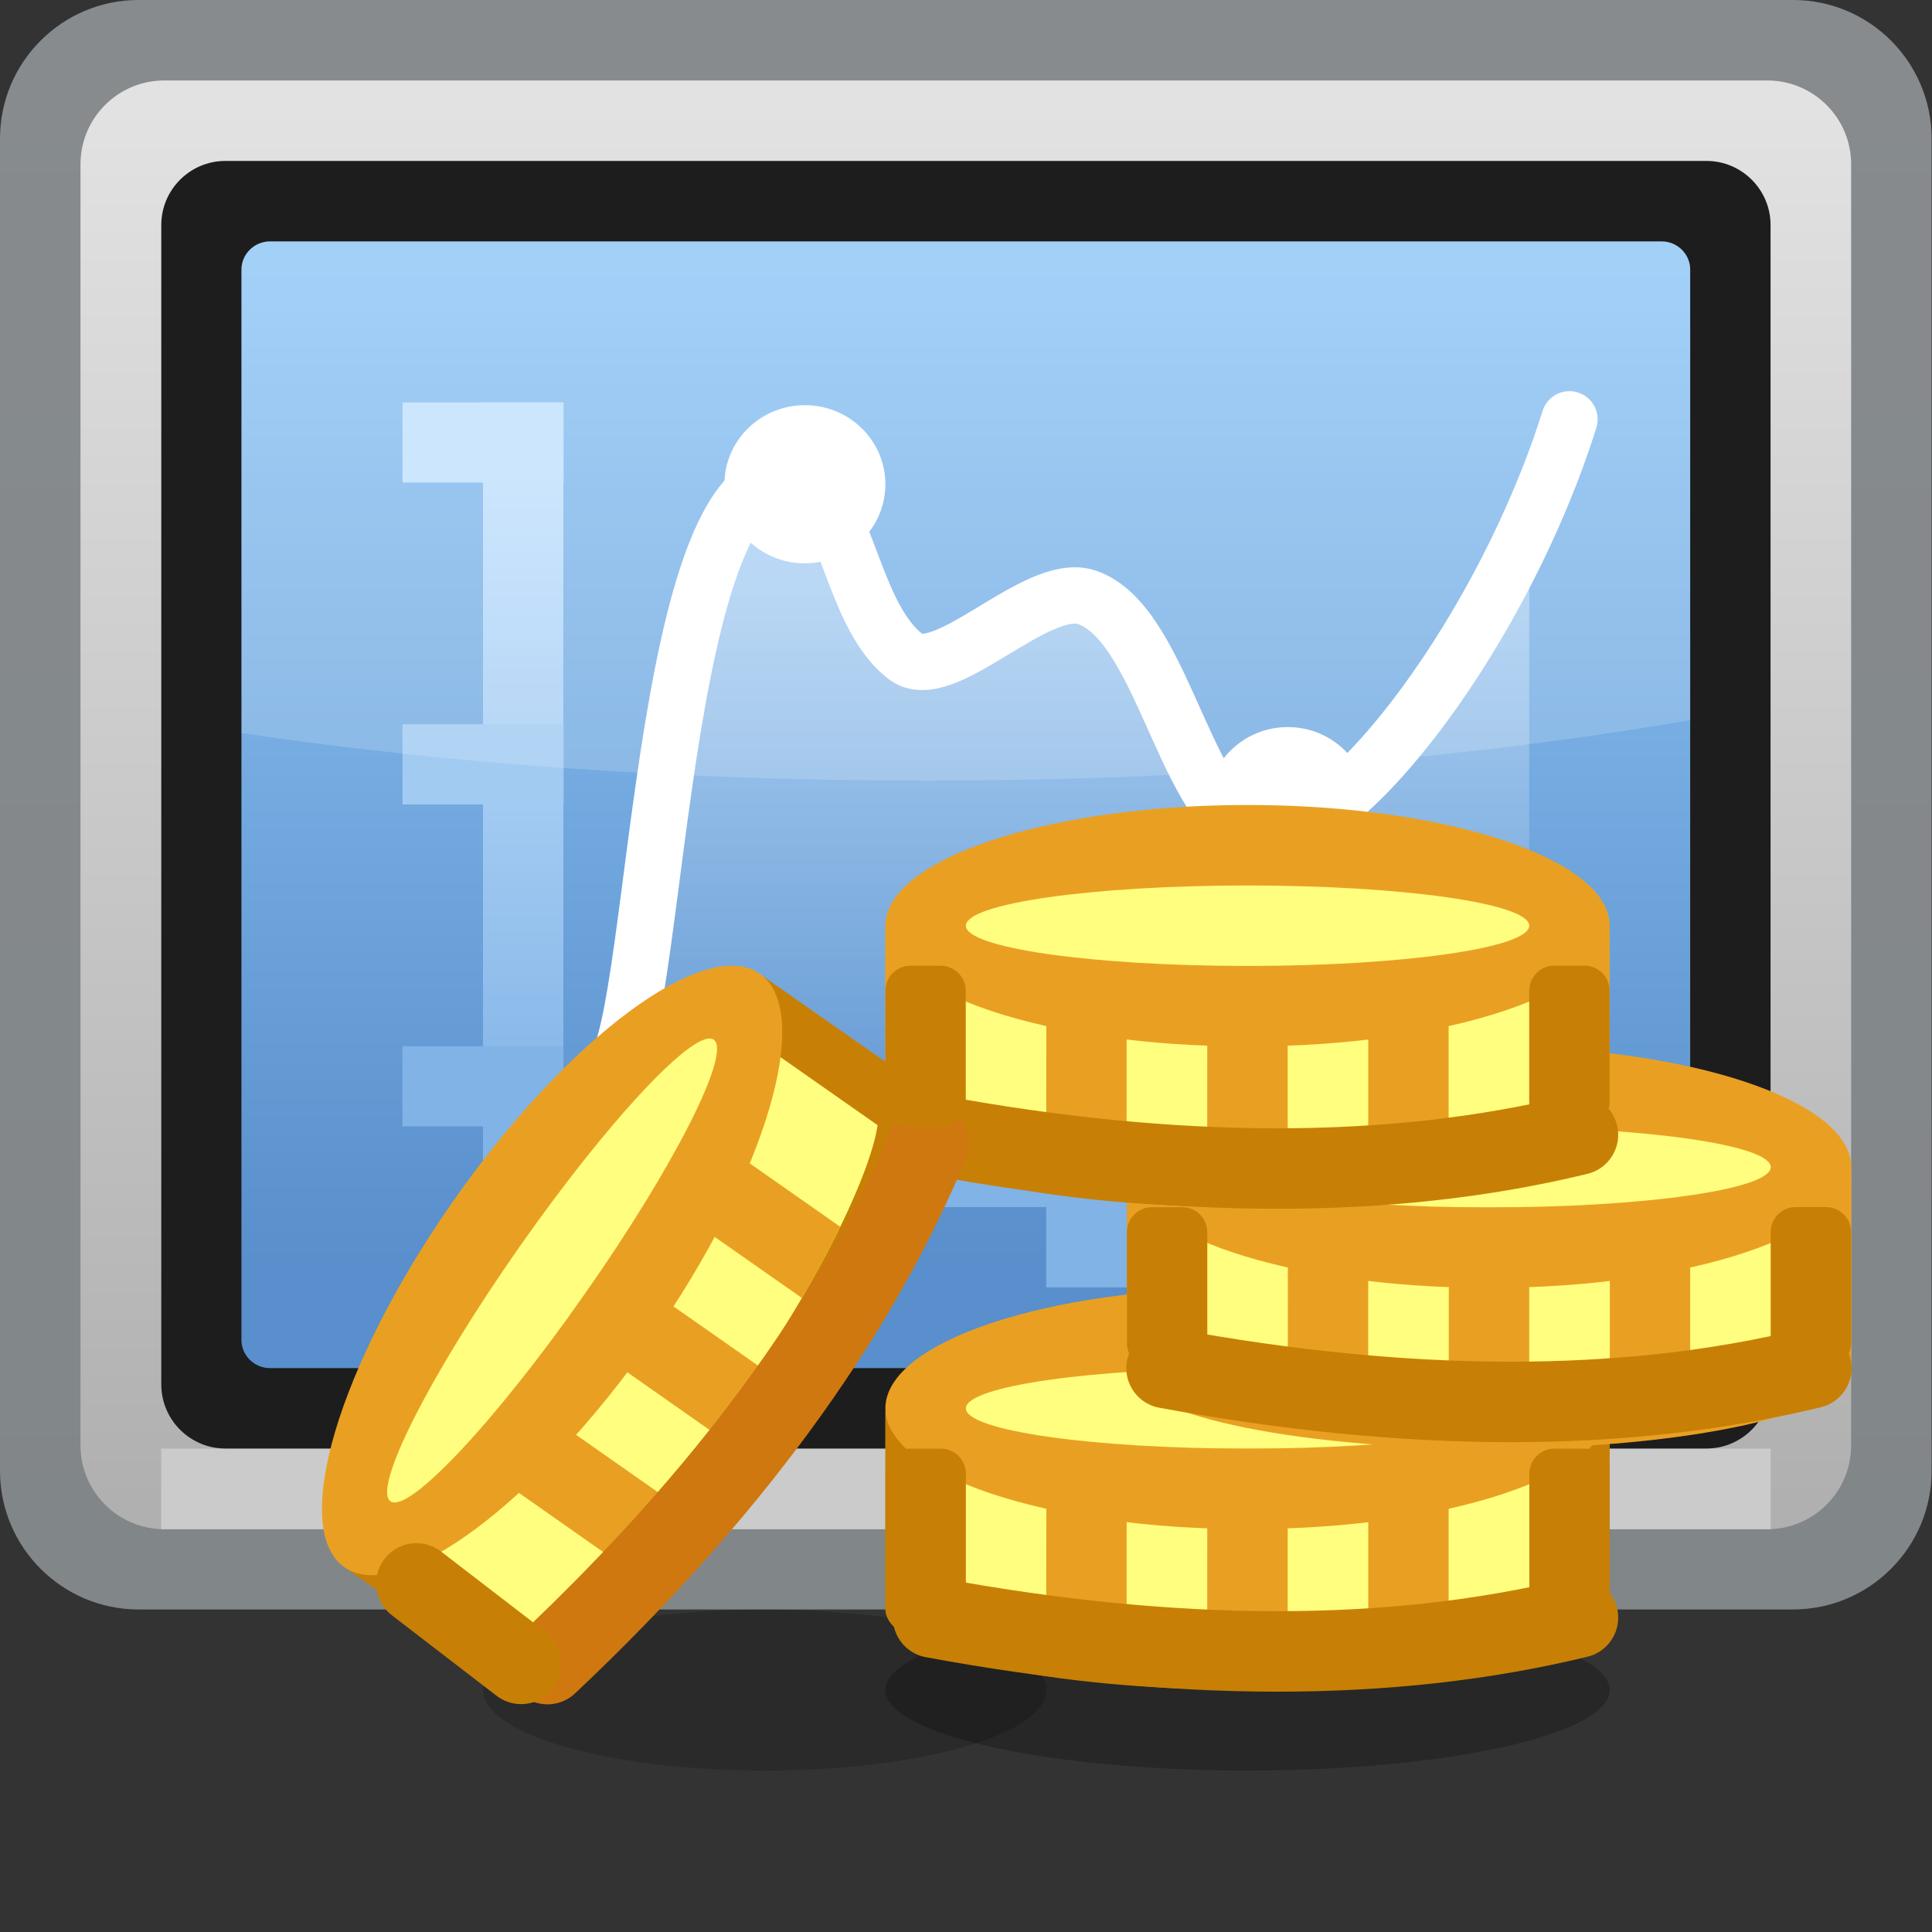 <?xml version="1.0" encoding="UTF-8" standalone="no"?>
<!-- Created with Inkscape (http://www.inkscape.org/) -->

<svg
   xmlns:dc="http://purl.org/dc/elements/1.1/"
   xmlns:cc="http://creativecommons.org/ns#"
   xmlns:rdf="http://www.w3.org/1999/02/22-rdf-syntax-ns#"
   xmlns:svg="http://www.w3.org/2000/svg"
   xmlns="http://www.w3.org/2000/svg"
   xmlns:sodipodi="http://sodipodi.sourceforge.net/DTD/sodipodi-0.dtd"
   xmlns:inkscape="http://www.inkscape.org/namespaces/inkscape"
   width="24"
   height="24"
   id="svg2"
   version="1.1"
   inkscape:version="0.48.3.1 r9886"
   sodipodi:docname="24.svg">
  <rect width="100%" height="100%" fill="#333333" stroke="none"/>
  <defs
     id="defs4">
    <linearGradient
       gradientTransform="matrix(0,-1,1,0,4.537,13.258)"
       y2="0"
       x2="6.652"
       y1="0"
       x1="0"
       gradientUnits="userSpaceOnUse"
       id="LinearGradient_4-49">
      <stop
         id="stop30815"
         stop-color="#c7e4ff"
         offset="0" />
      <stop
         id="stop30817"
         stop-color="#81b3e6"
         offset="1" />
    </linearGradient>
    <linearGradient
       gradientTransform="matrix(0,1,-1,0,9.282,6.294)"
       y2="0"
       x2="5.527"
       y1="0"
       x1="0"
       gradientUnits="userSpaceOnUse"
       id="LinearGradient_3-56">
      <stop
         id="stop30810"
         stop-color="#5d93d0"
         offset="0" />
      <stop
         id="stop30812"
         stop-color="#e1f0ff"
         offset="1" />
    </linearGradient>
    <linearGradient
       gradientTransform="matrix(0,-1,1,0,8.52,14.762)"
       y2="0"
       x2="9.308"
       y1="0"
       x1="0"
       gradientUnits="userSpaceOnUse"
       id="LinearGradient_2-48">
      <stop
         id="stop30805"
         stop-color="#91c7f6"
         offset="0" />
      <stop
         id="stop30807"
         stop-color="#588fcc"
         offset="1" />
    </linearGradient>
    <linearGradient
       gradientTransform="matrix(0,-1,1,0,7.299,16.251)"
       y2="0"
       x2="13.001"
       y1="0"
       x1="0"
       gradientUnits="userSpaceOnUse"
       id="LinearGradient_1-57">
      <stop
         id="stop30800"
         stop-color="#e2e2e2"
         offset="0" />
      <stop
         id="stop30802"
         stop-color="#b0b0b0"
         offset="1" />
    </linearGradient>
    <linearGradient
       gradientTransform="matrix(0,-1,1,0,7.173,17.114)"
       y2="0"
       x2="14.727"
       y1="0"
       x1="0"
       gradientUnits="userSpaceOnUse"
       id="LinearGradient-11">
      <stop
         id="stop30795"
         stop-color="#878b8e"
         offset="0" />
      <stop
         id="stop30797"
         stop-color="#818689"
         offset="1" />
    </linearGradient>
  </defs>
  <sodipodi:namedview
     id="base"
     pagecolor="#ffffff"
     bordercolor="#666666"
     borderopacity="1.0"
     inkscape:pageopacity="0.0"
     inkscape:pageshadow="2"
     inkscape:zoom="15.419627"
     inkscape:cx="12.970482"
     inkscape:cy="11.543729"
     inkscape:document-units="px"
     inkscape:current-layer="layer1"
     showgrid="false"
     inkscape:snap-page="true"
     inkscape:snap-grids="false"
     inkscape:snap-to-guides="false"
     inkscape:window-width="995"
     inkscape:window-height="665"
     inkscape:window-x="386"
     inkscape:window-y="256"
     inkscape:window-maximized="0">
    <inkscape:grid
       type="xygrid"
       id="grid11920"
       empspacing="5"
       visible="true"
       enabled="true"
       snapvisiblegridlinesonly="true" />
  </sodipodi:namedview>
  <g
     inkscape:label="Layer 1"
     inkscape:groupmode="layer"
     id="layer1"
     transform="translate(0,-1028.362)">
    <g
       style="fill-rule:evenodd;stroke-width:0.501;stroke-linejoin:bevel;overflow:visible"
       id="g31027"
       transform="matrix(1.333,0,0,1.333,0,1027.362)">
      <g
         transform="scale(1,-1)"
         font-size="16"
         id="Document"
         style="font-size:16px;fill:none;stroke:#000000;font-family:Times New Roman">
        <g
           transform="translate(0,-18)"
           id="Spread">
          <g
             id="MouseOff">
            <g
               id="Group">
              <g
                 id="Group_1">
                <g
                   id="Group_2">
                  <g
                     id="Group_3">
                    <g
                       id="Group_4">
                      <g
                         stroke-miterlimit="79.84"
                         id="Group_5"
                         style="stroke:none">
                        <g
                           id="Group_6">
                          <path
                             style="fill:url(#LinearGradient-11);marker-start:none;marker-end:none"
                             id="path30829"
                             d="M 0,15.958 0,3.543 C 0,2.83 0.579,2.251 1.292,2.251 l 15.417,0 c 0.713,0 1.292,0.579 1.292,1.292 l 0,12.415 c 0,0.713 -0.579,1.292 -1.292,1.292 l -15.417,0 C 0.579,17.25 0,16.671 0,15.958 z"
                             inkscape:connector-curvature="0" />
                          <path
                             style="fill:url(#LinearGradient_1-57);marker-start:none;marker-end:none"
                             id="path30831"
                             d="M 0.75,15.719 0.75,3.78 C 0.75,3.349 1.1,2.999 1.531,2.999 l 14.939,0 c 0.431,0 0.781,0.35 0.781,0.781 l 0,11.939 c 0,0.431 -0.35,0.781 -0.781,0.781 l -14.939,0 C 1.1,16.5 0.75,16.15 0.75,15.719 z"
                             inkscape:connector-curvature="0" />
                          <path
                             id="path30833"
                             d="m 1.502,3.75 0,-0.751 14.999,0 0,0.751 -14.999,0 z"
                             inkscape:connector-curvature="0"
                             style="fill:#cccbcb;marker-start:none;marker-end:none" />
                          <path
                             id="path30835"
                             d="m 1.503,15.153 0,-10.805 C 1.503,4.019 1.771,3.751 2.1,3.751 l 13.803,0 c 0.329,0 0.597,0.268 0.597,0.597 l 0,10.805 c 0,0.329 -0.268,0.597 -0.597,0.597 l -13.803,0 c -0.329,0 -0.597,-0.268 -0.597,-0.597 z"
                             inkscape:connector-curvature="0"
                             style="fill:#1d1d1d;marker-start:none;marker-end:none" />
                        </g>
                      </g>
                      <path
                         style="fill:url(#LinearGradient_2-48);stroke:none;stroke-width:0.061;marker-start:none;marker-end:none"
                         id="path30837"
                         stroke-miterlimit="79.84"
                         d="m 2.25,14.737 0,-9.975 C 2.25,4.618 2.37,4.5 2.517,4.5 l 12.967,0 c 0.147,0 0.267,0.118 0.267,0.262 l 0,9.975 c 0,0.145 -0.12,0.263 -0.267,0.263 L 2.517,15 C 2.37,15 2.25,14.882 2.25,14.737 z"
                         inkscape:connector-curvature="0" />
                      <path
                         style="fill:url(#LinearGradient_3-56);fill-opacity:0.455;fill-rule:evenodd;stroke:none;stroke-width:0.094;marker-start:none;marker-end:none"
                         id="path30839"
                         stroke-miterlimit="79.84"
                         d="M 10.059,11.616 C 9.502,11.566 8.916,10.967 8.597,11.128 8.007,11.427 7.896,12.636 7.501,12.789 7.04,12.739 6.723,11.756 6.376,10.947 6.158,10.087 6.085,7.428 5.522,7.153 l 0.075,-0.712 8.654,0.309 0,6 c -0.283,-1.18 -1.875,-3.384 -2.354,-3.384 -1.038,0 -0.713,2.618 -1.838,2.25 z"
                         inkscape:connector-curvature="0" />
                      <path
                         style="fill:url(#LinearGradient_4-49);stroke:none;stroke-width:0.061;marker-start:none;marker-end:none"
                         id="path30841"
                         stroke-miterlimit="79.84"
                         d="m 4.501,13.499 0,-7.499 0.749,0 0,7.499 -0.749,0 z"
                         inkscape:connector-curvature="0" />
                      <path
                         id="path30843"
                         stroke-miterlimit="79.84"
                         d="m 5.626,7.263 c 0.5,-0.247 0.437,5.526 1.688,5.526 0.583,0 0.57,-1.231 1.125,-1.658 0.358,-0.277 1.213,0.707 1.687,0.553 0.75,-0.247 0.938,-2.211 1.688,-2.211 0.75,0 2.205,1.935 2.812,3.869"
                         inkscape:connector-curvature="0"
                         style="fill:none;stroke:#ffffff;stroke-width:0.525;stroke-linecap:round;stroke-linejoin:round;stroke-miterlimit:79.84" />
                      <path
                         id="path30845"
                         stroke-miterlimit="79.84"
                         d="m 7.501,13.474 c 0.414,0 0.75,-0.33 0.75,-0.737 C 8.251,12.33 7.915,12 7.501,12 c -0.414,0 -0.75,0.33 -0.75,0.737 0,0.407 0.336,0.737 0.75,0.737 z"
                         inkscape:connector-curvature="0"
                         style="fill:#ffffff;stroke:none;stroke-width:0.2;marker-start:none;marker-end:none" />
                      <path
                         id="path30847"
                         stroke-miterlimit="79.84"
                         d="m 4.501,6.001 9.749,0 0,0.749 -9.749,0 0,-0.749 z"
                         inkscape:connector-curvature="0"
                         style="fill:#81b3e6;stroke:none;stroke-width:0.061;marker-start:none;marker-end:none" />
                      <path
                         id="path30849"
                         stroke-miterlimit="79.84"
                         d="m 13.501,5.252 0.751,0 0,1.497 -0.751,0 0,-1.497 z"
                         inkscape:connector-curvature="0"
                         style="fill:#81b3e6;stroke:none;stroke-width:0.061;marker-start:none;marker-end:none" />
                      <path
                         id="path30851"
                         stroke-miterlimit="79.84"
                         d="m 5.251,5.253 0.751,0 0,1.497 -0.751,0 0,-1.497 z"
                         inkscape:connector-curvature="0"
                         style="fill:#81b3e6;stroke:none;stroke-width:0.061;marker-start:none;marker-end:none" />
                      <path
                         id="path30853"
                         stroke-miterlimit="79.84"
                         d="m 9.75,5.253 0.751,0 0,1.497 -0.751,0 0,-1.497 z"
                         inkscape:connector-curvature="0"
                         style="fill:#81b3e6;stroke:none;stroke-width:0.061;marker-start:none;marker-end:none" />
                      <path
                         id="path30855"
                         stroke-miterlimit="79.84"
                         d="m 3.75,6.753 1.501,0 0,0.747 -1.501,0 0,-0.747 z"
                         inkscape:connector-curvature="0"
                         style="fill:#81b3e6;stroke:none;stroke-width:0.061;marker-start:none;marker-end:none" />
                      <path
                         id="path30857"
                         stroke-miterlimit="79.84"
                         d="m 3.751,9.753 1.501,0 0,0.747 -1.501,0 0,-0.747 z"
                         inkscape:connector-curvature="0"
                         style="fill:#a2cbf2;stroke:none;stroke-width:0.061;marker-start:none;marker-end:none" />
                      <path
                         id="path30859"
                         stroke-miterlimit="79.84"
                         d="m 3.751,12.753 1.501,0 0,0.747 -1.501,0 0,-0.747 z"
                         inkscape:connector-curvature="0"
                         style="fill:#c1e1fd;stroke:none;stroke-width:0.061;marker-start:none;marker-end:none" />
                      <path
                         id="path30861"
                         stroke-miterlimit="79.84"
                         d="m 12.001,10.474 c 0.414,0 0.75,-0.33 0.75,-0.737 C 12.751,9.33 12.415,9 12.001,9 c -0.414,0 -0.75,0.33 -0.75,0.737 0,0.407 0.336,0.737 0.75,0.737 z"
                         inkscape:connector-curvature="0"
                         style="fill:#ffffff;stroke:none;stroke-width:0.2;marker-start:none;marker-end:none" />
                      <path
                         id="path30863"
                         stroke-miterlimit="79.84"
                         d="m 2.251,10.418 10e-4,4.323 C 2.252,14.883 2.369,15 2.511,15 l 12.981,0 c 0.142,0 0.259,-0.117 0.259,-0.259 l 0,-4.202 C 13.682,10.181 11.24,9.975 8.626,9.975 c -2.306,0 -4.476,0.16 -6.375,0.443 z"
                         inkscape:connector-curvature="0"
                         style="fill:#ffffff;fill-opacity:0.165;stroke:none;stroke-width:0.077;marker-start:none;marker-end:none" />
                    </g>
                    <g
                       stroke-miterlimit="79.84"
                       id="Group_7"
                       style="stroke:none">
                      <path
                         id="path30866"
                         d="m 7.127,2.25 c 1.448,0 2.624,-0.336 2.624,-0.75 0,-0.414 -1.176,-0.75 -2.624,-0.75 -1.448,0 -2.624,0.336 -2.624,0.75 0,0.414 1.176,0.75 2.624,0.75 z"
                         inkscape:connector-curvature="0"
                         style="fill:#000000;fill-opacity:0.18;marker-start:none;marker-end:none" />
                      <path
                         id="path30868"
                         d="m 11.626,2.25 c 1.863,0 3.375,-0.336 3.375,-0.75 0,-0.414 -1.512,-0.75 -3.375,-0.75 -1.863,0 -3.375,0.336 -3.375,0.75 0,0.414 1.512,0.75 3.375,0.75 z"
                         inkscape:connector-curvature="0"
                         style="fill:#000000;fill-opacity:0.235;marker-start:none;marker-end:none" />
                      <g
                         id="Group_8">
                        <path
                           id="path30871"
                           d="m 11.626,3 c 1.863,0 3.375,-0.336 3.375,-0.749 0,-0.413 -1.512,-0.749 -3.375,-0.749 -1.863,0 -3.375,0.336 -3.375,0.749 C 8.251,2.664 9.763,3 11.626,3 z"
                           inkscape:connector-curvature="0"
                           style="fill:#c78005;marker-start:none;marker-end:none" />
                        <path
                           id="path30873"
                           d="m 8.25,4.089 0,-1.839 6.751,0 0,1.839 -6.751,0 z"
                           inkscape:connector-curvature="0"
                           style="fill:#c78005;marker-start:none;marker-end:none" />
                        <path
                           id="path30875"
                           d="M 9.627,2.179 C 9.357,2.227 9.135,2.281 8.967,2.338 8.922,2.353 8.883,2.367 8.851,2.381 l -0.077,0.034 0.001,1.561 5.7,0 0,-1.56 -0.078,-0.035 C 14.365,2.367 14.327,2.353 14.282,2.338 14.114,2.281 13.892,2.227 13.622,2.179 13.083,2.085 12.389,2.027 11.626,2.027 c -0.765,0 -1.46,0.058 -1.999,0.152 z"
                           inkscape:connector-curvature="0"
                           style="fill:#fffe7f;marker-start:none;marker-end:none" />
                        <path
                           id="path30877"
                           d="m 11.626,5.25 c 1.863,0 3.375,-0.504 3.375,-1.125 C 15.001,3.504 13.489,3 11.626,3 9.763,3 8.251,3.504 8.251,4.125 c 0,0.621 1.512,1.125 3.375,1.125 z"
                           inkscape:connector-curvature="0"
                           style="fill:#e9a022;marker-start:none;marker-end:none" />
                        <path
                           id="path30879"
                           d="m 11.626,4.5 c 1.449,0 2.625,-0.168 2.625,-0.375 0,-0.207 -1.176,-0.375 -2.625,-0.375 -1.449,0 -2.625,0.168 -2.625,0.375 0,0.207 1.176,0.375 2.625,0.375 z"
                           inkscape:connector-curvature="0"
                           style="fill:#fffe7f;marker-start:none;marker-end:none" />
                        <g
                           id="Group_9"
                           style="fill:#e9a022">
                          <path
                             id="path30882"
                             d="m 9.75,2.158 10e-4,1.591 0.749,0 -10e-4,-1.678 C 10.229,2.093 9.977,2.122 9.75,2.158 z"
                             inkscape:connector-curvature="0"
                             style="marker-start:none;marker-end:none" />
                          <path
                             id="path30884"
                             d="m 11.25,2.031 10e-4,1.718 0.749,0 0,-1.718 C 11.878,2.028 11.752,2.027 11.626,2.027 c -0.128,0 -0.253,10e-4 -0.376,0.004 z"
                             inkscape:connector-curvature="0"
                             style="marker-start:none;marker-end:none" />
                          <path
                             id="path30886"
                             d="m 12.751,2.071 0,1.679 0.749,0 0,-1.592 C 13.272,2.122 13.021,2.093 12.751,2.071 z"
                             inkscape:connector-curvature="0"
                             style="marker-start:none;marker-end:none" />
                        </g>
                      </g>
                      <g
                         id="Group_10">
                        <path
                           id="path30889"
                           d="m 13.877,5.248 c 1.863,0 3.375,-0.336 3.375,-0.749 0,-0.413 -1.512,-0.749 -3.375,-0.749 -1.863,0 -3.375,0.336 -3.375,0.749 0,0.413 1.512,0.749 3.375,0.749 z"
                           inkscape:connector-curvature="0"
                           style="fill:#e9a022;marker-start:none;marker-end:none" />
                        <path
                           id="path30891"
                           d="m 10.501,6.337 0,-1.839 6.751,0 0,1.839 -6.751,0 z"
                           inkscape:connector-curvature="0"
                           style="fill:#e9a022;marker-start:none;marker-end:none" />
                        <path
                           id="path30893"
                           d="m 11.878,4.427 c -0.27,0.048 -0.492,0.102 -0.66,0.159 -0.045,0.015 -0.084,0.029 -0.116,0.043 l -0.077,0.034 10e-4,1.561 5.7,0 0,-1.56 -0.078,-0.035 C 16.616,4.615 16.578,4.601 16.533,4.586 16.365,4.529 16.143,4.475 15.873,4.427 15.334,4.333 14.64,4.275 13.877,4.275 c -0.765,0 -1.46,0.058 -1.999,0.152 z"
                           inkscape:connector-curvature="0"
                           style="fill:#fffe7f;marker-start:none;marker-end:none" />
                        <path
                           id="path30895"
                           d="m 13.877,7.498 c 1.863,0 3.375,-0.504 3.375,-1.125 0,-0.621 -1.512,-1.125 -3.375,-1.125 -1.863,0 -3.375,0.504 -3.375,1.125 0,0.621 1.512,1.125 3.375,1.125 z"
                           inkscape:connector-curvature="0"
                           style="fill:#e9a022;marker-start:none;marker-end:none" />
                        <path
                           id="path30897"
                           d="m 13.877,6.748 c 1.449,0 2.625,-0.168 2.625,-0.375 0,-0.207 -1.176,-0.375 -2.625,-0.375 -1.449,0 -2.625,0.168 -2.625,0.375 0,0.207 1.176,0.375 2.625,0.375 z"
                           inkscape:connector-curvature="0"
                           style="fill:#fffe7f;marker-start:none;marker-end:none" />
                        <g
                           id="Group_11"
                           style="fill:#e9a022">
                          <path
                             id="path30900"
                             d="m 12.001,4.406 0.001,1.591 0.749,0 L 12.75,4.319 C 12.48,4.341 12.228,4.37 12.001,4.406 z"
                             inkscape:connector-curvature="0"
                             style="marker-start:none;marker-end:none" />
                          <path
                             id="path30902"
                             d="m 13.501,4.279 0.001,1.718 0.749,0 0,-1.718 C 14.129,4.276 14.003,4.275 13.877,4.275 c -0.128,0 -0.253,10e-4 -0.376,0.004 z"
                             inkscape:connector-curvature="0"
                             style="marker-start:none;marker-end:none" />
                          <path
                             id="path30904"
                             d="m 15.002,4.319 0,1.679 0.749,0 0,-1.592 C 15.523,4.37 15.272,4.341 15.002,4.319 z"
                             inkscape:connector-curvature="0"
                             style="marker-start:none;marker-end:none" />
                        </g>
                      </g>
                      <g
                         id="Group_12">
                        <path
                           id="path30907"
                           d="m 11.626,7.498 c 1.863,0 3.375,-0.336 3.375,-0.749 C 15.001,6.336 13.489,6 11.626,6 9.763,6 8.251,6.336 8.251,6.749 c 0,0.413 1.512,0.749 3.375,0.749 z"
                           inkscape:connector-curvature="0"
                           style="fill:#c78005;marker-start:none;marker-end:none" />
                        <path
                           id="path30909"
                           d="m 8.25,8.587 0,-1.839 6.751,0 0,1.839 -6.751,0 z"
                           inkscape:connector-curvature="0"
                           style="fill:#e9a022;marker-start:none;marker-end:none" />
                        <path
                           id="path30911"
                           d="M 9.627,6.677 C 9.357,6.725 9.135,6.779 8.967,6.836 8.922,6.851 8.883,6.865 8.851,6.879 l -0.077,0.034 0.001,1.561 5.7,0 0,-1.56 -0.078,-0.035 C 14.365,6.865 14.327,6.851 14.282,6.836 14.114,6.779 13.892,6.725 13.622,6.677 13.083,6.583 12.389,6.525 11.626,6.525 c -0.765,0 -1.46,0.058 -1.999,0.152 z"
                           inkscape:connector-curvature="0"
                           style="fill:#fffe7f;marker-start:none;marker-end:none" />
                        <path
                           id="path30913"
                           d="m 11.626,9.748 c 1.863,0 3.375,-0.504 3.375,-1.125 0,-0.621 -1.512,-1.125 -3.375,-1.125 -1.863,0 -3.375,0.504 -3.375,1.125 0,0.621 1.512,1.125 3.375,1.125 z"
                           inkscape:connector-curvature="0"
                           style="fill:#e9a022;marker-start:none;marker-end:none" />
                        <path
                           id="path30915"
                           d="m 11.626,8.998 c 1.449,0 2.625,-0.168 2.625,-0.375 0,-0.207 -1.176,-0.375 -2.625,-0.375 -1.449,0 -2.625,0.168 -2.625,0.375 0,0.207 1.176,0.375 2.625,0.375 z"
                           inkscape:connector-curvature="0"
                           style="fill:#fffe7f;marker-start:none;marker-end:none" />
                        <g
                           id="Group_13"
                           style="fill:#e9a022">
                          <path
                             id="path30918"
                             d="m 9.75,6.656 10e-4,1.591 0.749,0 -10e-4,-1.678 C 10.229,6.591 9.977,6.62 9.75,6.656 z"
                             inkscape:connector-curvature="0"
                             style="marker-start:none;marker-end:none" />
                          <path
                             id="path30920"
                             d="m 11.25,6.529 10e-4,1.718 0.749,0 0,-1.718 C 11.878,6.526 11.752,6.525 11.626,6.525 c -0.128,0 -0.253,10e-4 -0.376,0.004 z"
                             inkscape:connector-curvature="0"
                             style="marker-start:none;marker-end:none" />
                          <path
                             id="path30922"
                             d="m 12.751,6.569 0,1.679 0.749,0 0,-1.592 C 13.272,6.62 13.021,6.591 12.751,6.569 z"
                             inkscape:connector-curvature="0"
                             style="marker-start:none;marker-end:none" />
                        </g>
                      </g>
                      <g
                         id="Group_14">
                        <path
                           id="path30925"
                           d="M 6.067,4.765 C 7.136,6.291 8.279,7.336 8.617,7.1 8.954,6.864 8.361,5.433 7.293,3.907 6.224,2.381 5.081,1.336 4.743,1.572 4.406,1.808 4.999,3.239 6.067,4.765 z"
                           inkscape:connector-curvature="0"
                           style="fill:#c78005;marker-start:none;marker-end:none" />
                        <path
                           id="path30927"
                           d="M 3.238,2.625 4.744,1.571 8.616,7.1 7.11,8.153 3.238,2.625 z"
                           inkscape:connector-curvature="0"
                           style="fill:#c78005;marker-start:none;marker-end:none" />
                        <path
                           id="path30929"
                           d="M 5.593,2.657 C 5.398,2.463 5.227,2.312 5.084,2.207 5.046,2.179 5.012,2.155 4.982,2.137 L 4.91,2.093 3.632,2.99 6.901,7.659 8.179,6.764 8.163,6.68 C 8.156,6.646 8.146,6.607 8.132,6.561 8.083,6.391 8,6.178 7.884,5.929 7.652,5.434 7.301,4.832 6.864,4.207 6.425,3.58 5.979,3.044 5.593,2.657 z"
                           inkscape:connector-curvature="0"
                           style="fill:#fffe7f;marker-start:none;marker-end:none" />
                        <path
                           id="path30931"
                           d="M 4.223,6.056 C 5.291,7.582 6.572,8.531 7.081,8.175 7.59,7.818 7.136,6.29 6.067,4.764 4.999,3.238 3.718,2.289 3.209,2.645 2.7,3.002 3.154,4.53 4.223,6.056 z"
                           inkscape:connector-curvature="0"
                           style="fill:#e9a022;marker-start:none;marker-end:none" />
                        <path
                           id="path30933"
                           d="M 4.838,5.626 C 5.67,6.813 6.482,7.68 6.651,7.561 6.821,7.442 6.283,6.381 5.452,5.194 4.62,4.007 3.808,3.14 3.639,3.259 3.469,3.378 4.007,4.439 4.838,5.626 z"
                           inkscape:connector-curvature="0"
                           style="fill:#fffe7f;marker-start:none;marker-end:none" />
                        <g
                           id="Group_15"
                           style="fill:#e9a022">
                          <path
                             id="path30936"
                             d="M 5.68,2.745 4.378,3.659 4.807,4.272 6.181,3.309 C 6.008,3.101 5.84,2.911 5.68,2.745 z"
                             inkscape:connector-curvature="0"
                             style="marker-start:none;marker-end:none" />
                          <path
                             id="path30938"
                             d="M 6.645,3.901 5.238,4.888 5.668,5.501 7.075,4.516 C 7.007,4.414 6.936,4.31 6.864,4.207 6.79,4.102 6.718,4 6.645,3.901 z"
                             inkscape:connector-curvature="0"
                             style="marker-start:none;marker-end:none" />
                          <path
                             id="path30940"
                             d="M 7.473,5.154 6.097,6.117 6.527,6.73 7.831,5.817 C 7.73,5.61 7.61,5.388 7.473,5.154 z"
                             inkscape:connector-curvature="0"
                             style="marker-start:none;marker-end:none" />
                        </g>
                      </g>
                    </g>
                  </g>
                  <path
                     id="path30942"
                     stroke-miterlimit="79.84"
                     d="m 10.871,4.5 c 2.237,-0.414 4.257,-0.426 6.009,0"
                     inkscape:connector-curvature="0"
                     style="fill:none;stroke:#c78005;stroke-width:0.75;stroke-linecap:round;stroke-linejoin:round;stroke-miterlimit:79.84" />
                  <path
                     id="path30944"
                     stroke-miterlimit="79.84"
                     d="m 8.696,6.675 c 2.237,-0.414 4.257,-0.426 6.009,0"
                     inkscape:connector-curvature="0"
                     style="fill:none;stroke:#c78005;stroke-width:0.75;stroke-linecap:round;stroke-linejoin:round;stroke-miterlimit:79.84" />
                  <path
                     id="path30946"
                     stroke-miterlimit="79.84"
                     d="m 8.696,2.175 c 2.237,-0.414 4.257,-0.426 6.009,0"
                     inkscape:connector-curvature="0"
                     style="fill:none;stroke:#c78005;stroke-width:0.75;stroke-linecap:round;stroke-linejoin:round;stroke-miterlimit:79.84" />
                  <path
                     id="path30948"
                     stroke-miterlimit="79.84"
                     d="m 5.102,1.742 c 1.655,1.56 2.858,3.183 3.55,4.847"
                     inkscape:connector-curvature="0"
                     style="fill:none;stroke:#cf780f;stroke-width:0.75;stroke-linecap:round;stroke-linejoin:round;stroke-miterlimit:79.84" />
                </g>
                <path
                   id="path30950"
                   stroke-miterlimit="79.84"
                   d="m 8.252,3.517 0,-1.035 c 0,-0.128 0.105,-0.233 0.233,-0.233 l 0.283,0 c 0.128,0 0.233,0.105 0.233,0.233 l 0,1.035 c 0,0.128 -0.105,0.233 -0.233,0.233 l -0.283,0 C 8.357,3.75 8.252,3.645 8.252,3.517 z"
                   inkscape:connector-curvature="0"
                   style="fill:#c78005;stroke:none;stroke-width:0.5;marker-start:none;marker-end:none" />
                <path
                   id="path30952"
                   stroke-miterlimit="79.84"
                   d="m 10.502,5.767 0,-1.035 c 0,-0.128 0.105,-0.233 0.233,-0.233 l 0.283,0 c 0.128,0 0.233,0.105 0.233,0.233 l 0,1.035 C 11.251,5.895 11.146,6 11.018,6 L 10.735,6 C 10.607,6 10.502,5.895 10.502,5.767 z"
                   inkscape:connector-curvature="0"
                   style="fill:#c78005;stroke:none;stroke-width:0.5;marker-start:none;marker-end:none" />
                <path
                   id="path30954"
                   stroke-miterlimit="79.84"
                   d="m 8.251,8.017 0,-1.035 c 0,-0.128 0.105,-0.233 0.233,-0.233 l 0.283,0 C 8.895,6.749 9,6.854 9,6.982 L 9,8.017 C 9,8.145 8.895,8.25 8.767,8.25 l -0.283,0 C 8.356,8.25 8.251,8.145 8.251,8.017 z"
                   inkscape:connector-curvature="0"
                   style="fill:#c78005;stroke:none;stroke-width:0.5;marker-start:none;marker-end:none" />
                <path
                   id="path30956"
                   stroke-miterlimit="79.84"
                   d="m 14.251,8.018 0,-1.035 c 0,-0.128 0.105,-0.233 0.233,-0.233 l 0.283,0 C 14.895,6.75 15,6.855 15,6.983 l 0,1.035 c 0,0.128 -0.105,0.233 -0.233,0.233 l -0.283,0 c -0.128,0 -0.233,-0.105 -0.233,-0.233 z"
                   inkscape:connector-curvature="0"
                   style="fill:#c78005;stroke:none;stroke-width:0.5;marker-start:none;marker-end:none" />
                <path
                   id="path30958"
                   stroke-miterlimit="79.84"
                   d="m 16.501,5.768 0,-1.035 c 0,-0.128 0.105,-0.233 0.233,-0.233 l 0.283,0 c 0.128,0 0.233,0.105 0.233,0.233 l 0,1.035 c 0,0.128 -0.105,0.233 -0.233,0.233 l -0.283,0 c -0.128,0 -0.233,-0.105 -0.233,-0.233 z"
                   inkscape:connector-curvature="0"
                   style="fill:#c78005;stroke:none;stroke-width:0.5;marker-start:none;marker-end:none" />
                <path
                   id="path30960"
                   stroke-miterlimit="79.84"
                   d="m 14.252,3.517 0,-1.035 c 0,-0.128 0.105,-0.233 0.233,-0.233 l 0.283,0 c 0.128,0 0.233,0.105 0.233,0.233 l 0,1.035 c 0,0.128 -0.105,0.233 -0.233,0.233 l -0.283,0 c -0.128,0 -0.233,-0.105 -0.233,-0.233 z"
                   inkscape:connector-curvature="0"
                   style="fill:#c78005;stroke:none;stroke-width:0.5;marker-start:none;marker-end:none" />
              </g>
              <path
                 id="path30962"
                 stroke-miterlimit="79.84"
                 d="M 3.881,2.494 4.856,1.744"
                 inkscape:connector-curvature="0"
                 style="fill:none;stroke:#c78005;stroke-width:0.75;stroke-linecap:round;stroke-linejoin:round;stroke-miterlimit:79.84" />
            </g>
          </g>
        </g>
      </g>
    </g>
  </g>
</svg>
